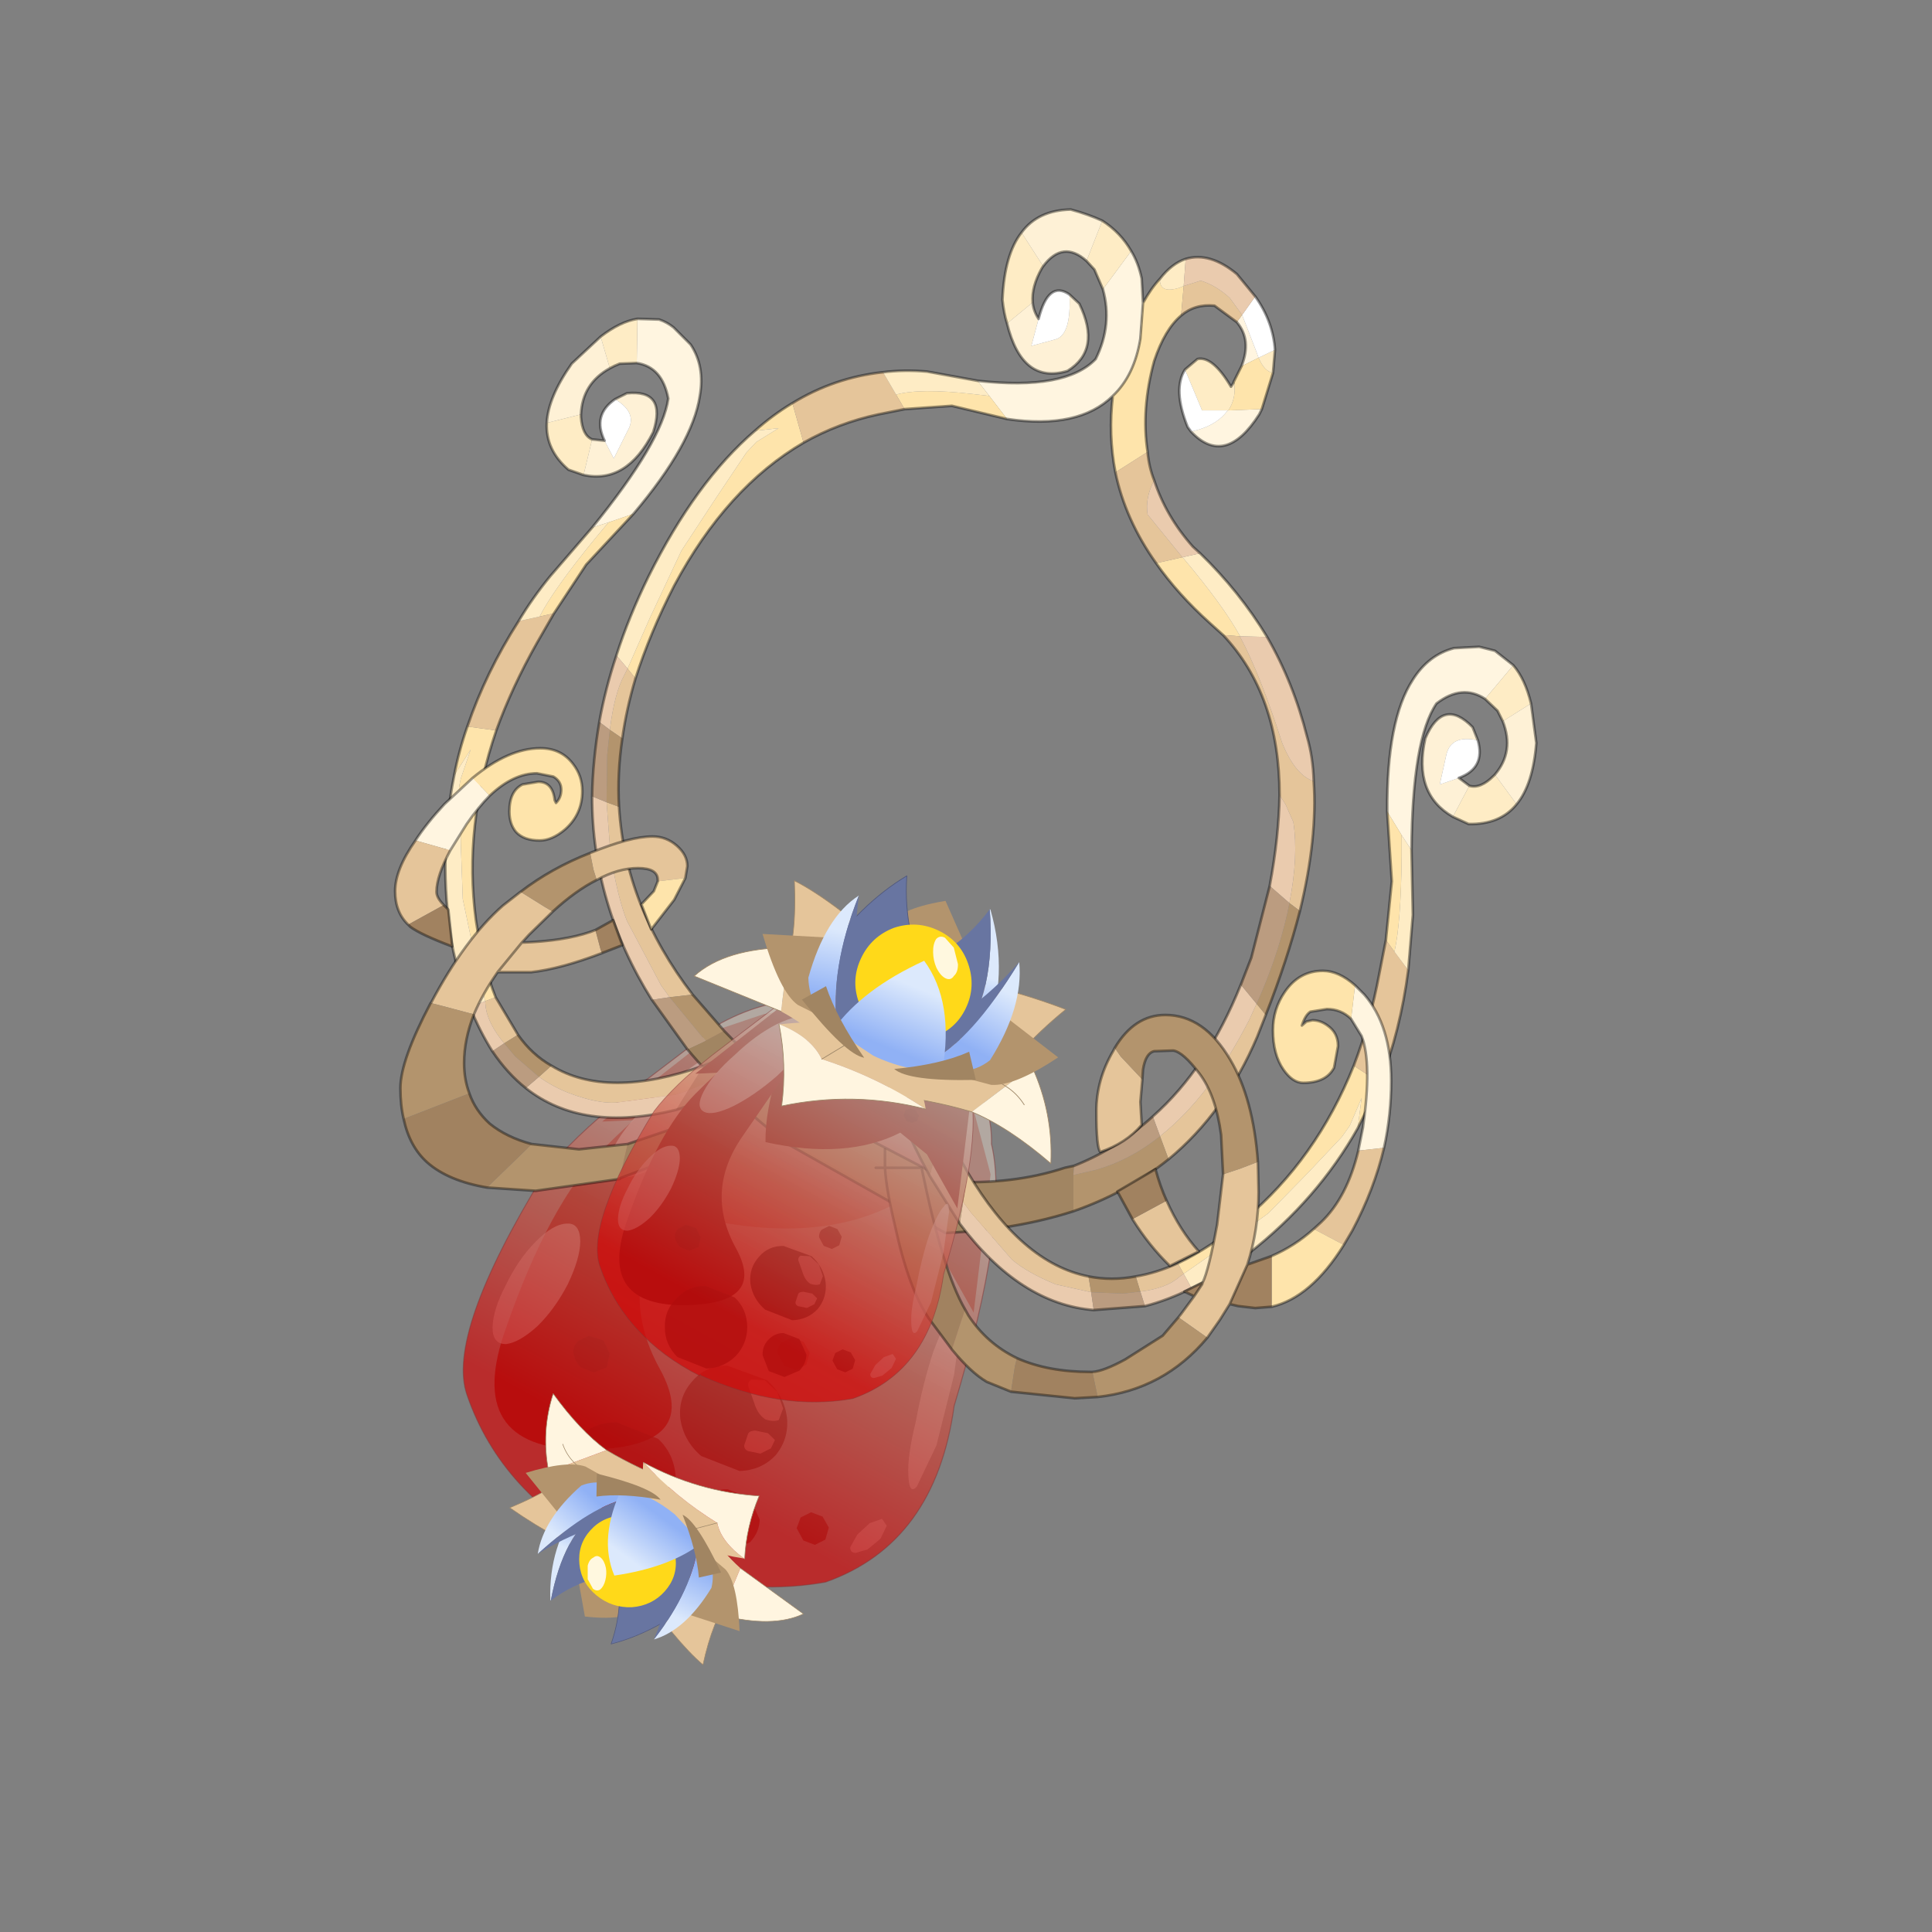 <?xml version="1.0" encoding="UTF-8" standalone="no"?>
<svg xmlns:xlink="http://www.w3.org/1999/xlink" height="440.0px" width="440.0px" xmlns="http://www.w3.org/2000/svg">
  <rect width="100%" height="100%" fill="#808080" stroke="none"/>
  <g transform="matrix(10.0, 0.0, 0.0, 10.0, 0.0, 0.0)">
    <use height="44.0" transform="matrix(0.909, 0.0, 0.0, 0.909, 2.0, 2.0)" width="44.0" xlink:href="#sprite0"/>
  </g>
  <defs>
    <g id="sprite0" transform="matrix(1.0, 0.0, 0.0, 1.0, 0.0, 0.0)">
      <use height="44.0" transform="matrix(1.0, 0.0, 0.0, 1.0, 0.0, 0.0)" width="44.0" xlink:href="#shape0"/>
      <use height="115.2" transform="matrix(0.329, 0.0, 0.0, 0.33, 7.667, 3.017)" width="87.1" xlink:href="#sprite1"/>
    </g>
    <g id="shape0" transform="matrix(1.0, 0.0, 0.0, 1.0, 0.0, 0.0)">
      <path d="M44.0 44.0 L0.0 44.0 0.0 0.0 44.0 0.0 44.0 44.0" fill="#43adca" fill-opacity="0.0" fill-rule="evenodd" stroke="none"/>
    </g>
    <g id="sprite1" transform="matrix(1.0, 0.0, 0.0, 1.0, 0.1, 0.1)">
      <use height="29.25" transform="matrix(1.412, 0.676, -0.676, 1.412, 20.491, 53.019)" width="23.85" xlink:href="#sprite2"/>
      <use height="90.45" transform="matrix(1.0, 0.0, 0.0, 1.0, -0.1, -0.1)" width="87.1" xlink:href="#shape2"/>
      <use height="18.4" transform="matrix(-0.708, -0.579, 0.589, -0.655, 23.465, 115.103)" width="27.75" xlink:href="#sprite3"/>
      <use height="29.25" transform="matrix(0.996, 0.477, -0.477, 0.996, 26.193, 54.166)" width="23.85" xlink:href="#sprite2"/>
      <use height="18.4" transform="matrix(0.996, 0.477, -0.477, 0.996, 28.948, 45.298)" width="27.75" xlink:href="#sprite3"/>
    </g>
    <g id="sprite2" transform="matrix(1.0, 0.0, 0.0, 1.0, 11.85, 26.0)">
      <use height="29.25" transform="matrix(1.0, 0.0, 0.0, 1.0, -11.85, -26.0)" width="23.85" xlink:href="#shape1"/>
    </g>
    <g id="shape1" transform="matrix(1.0, 0.0, 0.0, 1.0, 11.85, 26.0)">
      <path d="M5.2 -24.55 L8.05 -21.2 10.2 -14.8 6.7 -17.25 4.4 -17.8 Q1.85 -14.5 -3.7 -13.2 -4.65 -15.1 -5.05 -18.05 L-10.1 -15.35 -6.85 -21.9 -5.25 -23.45 Q-2.3 -25.6 1.6 -25.6 L5.2 -24.55" fill="#721c17" fill-rule="evenodd" stroke="none"/>
      <path d="M-6.85 -19.75 Q-5.5 -22.05 -4.7 -22.05 -3.9 -22.05 -4.2 -19.75 L-5.3 -12.9 Q-6.05 -8.35 -2.4 -5.75 1.25 -3.15 -4.05 -0.6 -9.4 1.9 -10.0 -4.35 -10.7 -10.65 -9.5 -14.1 -8.3 -17.55 -6.85 -19.75" fill="#7b1919" fill-rule="evenodd" stroke="none"/>
      <path d="M4.1 -18.95 L4.05 -19.35 4.3 -19.6 4.7 -19.65 5.05 -19.4 5.1 -19.05 4.85 -18.75 4.45 -18.7 4.1 -18.95 M3.35 -9.95 L3.85 -9.6 3.95 -9.0 3.6 -8.55 3.0 -8.5 2.45 -8.9 Q2.3 -9.2 2.4 -9.45 L2.75 -9.9 3.35 -9.95 M4.25 -2.0 L5.15 -1.25 Q5.4 -0.7 5.2 -0.05 L4.45 0.8 3.3 0.9 2.45 0.1 Q2.15 -0.45 2.35 -1.05 2.55 -1.65 3.1 -1.9 L4.25 -2.0 M7.25 -2.65 L7.85 -2.7 8.35 -2.35 8.45 -1.75 8.1 -1.3 7.5 -1.25 6.95 -1.65 6.9 -2.2 7.25 -2.65 M0.8 0.95 Q0.4 2.05 -0.65 2.6 L-2.8 2.75 Q-3.95 2.35 -4.45 1.3 -5.0 0.25 -4.6 -0.85 -4.25 -2.0 -3.15 -2.5 L-1.0 -2.65 Q0.1 -2.3 0.65 -1.2 1.15 -0.15 0.8 0.95 M-5.9 -4.15 Q-6.3 -4.3 -6.5 -4.6 -6.7 -4.9 -6.55 -5.25 L-6.2 -5.7 -5.45 -5.8 -4.9 -5.35 -4.75 -4.7 -5.2 -4.2 -5.9 -4.15" fill="#611515" fill-opacity="0.702" fill-rule="evenodd" stroke="none"/>
      <path d="M2.55 -7.5 Q3.6 -7.2 4.2 -6.3 4.75 -5.4 4.5 -4.4 4.2 -3.45 3.25 -2.95 L1.25 -2.8 Q0.15 -3.1 -0.45 -4.0 -1.0 -4.9 -0.7 -5.9 -0.45 -6.85 0.5 -7.3 L2.55 -7.5" fill="#400d0d" fill-opacity="0.702" fill-rule="evenodd" stroke="none"/>
      <path d="M3.25 -7.2 L3.85 -6.6 3.9 -6.0 Q3.7 -5.8 3.3 -5.75 2.9 -5.8 2.55 -6.15 L1.95 -6.75 Q1.7 -6.95 1.85 -7.2 L2.45 -7.45 3.25 -7.2 M3.1 -5.05 L3.7 -5.2 4.15 -5.05 4.15 -4.6 3.8 -4.15 3.2 -4.0 Q2.9 -4.0 2.9 -4.3 L2.85 -4.7 Q2.8 -4.9 3.1 -5.05" fill="#bf7d7d" fill-opacity="0.702" fill-rule="evenodd" stroke="none"/>
      <path d="M-4.75 -22.15 Q-4.1 -22.15 -4.15 -20.85 -4.2 -19.55 -4.95 -17.65 -5.75 -15.8 -6.75 -14.5 -7.75 -13.25 -8.4 -13.25 -9.1 -13.25 -9.05 -14.5 -9.0 -15.85 -8.2 -17.7 -7.5 -19.55 -6.5 -20.85 -5.4 -22.2 -4.75 -22.15 M-8.65 -5.05 Q-9.1 -3.95 -9.65 -3.6 -10.25 -3.3 -10.6 -4.05 -10.95 -4.85 -10.9 -6.15 -10.9 -7.55 -10.5 -8.7 -10.1 -9.85 -9.5 -10.15 -8.95 -10.45 -8.55 -9.65 -8.2 -8.9 -8.2 -7.5 -8.25 -6.15 -8.65 -5.05" fill="#d1d1d1" fill-opacity="0.6" fill-rule="evenodd" stroke="none"/>
      <path d="M9.8 -14.3 L10.65 -11.65 11.35 -8.2 11.35 -6.0 Q11.2 -5.45 10.75 -6.3 10.3 -7.1 9.95 -8.8 9.45 -10.65 9.25 -12.25 9.1 -13.95 9.3 -14.5 9.4 -15.15 9.8 -14.3" fill="#d1d1d1" fill-opacity="0.6" fill-rule="evenodd" stroke="none"/>
      <path d="M10.85 -3.65 L10.85 -2.95 10.5 -2.2 10.05 -1.8 Q9.8 -1.7 9.7 -1.95 L9.75 -2.65 10.05 -3.4 10.5 -3.85 10.85 -3.65" fill="#d1d1d1" fill-opacity="0.6" fill-rule="evenodd" stroke="none"/>
      <path d="M-0.85 3.25 Q-6.7 3.1 -10.3 -0.55 -12.5 -2.75 -11.55 -11.8 -11.1 -13.95 -9.6 -17.0 L-6.95 -22.15 Q-3.85 -26.4 1.9 -25.95 6.1 -25.55 7.45 -22.55 9.85 -19.6 11.3 -10.3 13.35 -3.9 9.35 0.1 5.25 3.05 -0.8 3.2 L-0.85 3.15 -0.85 3.2 -0.85 3.25" fill="url(#gradient0)" fill-rule="evenodd" stroke="none"/>
      <path d="M-0.85 3.25 Q-6.7 3.1 -10.3 -0.55 -12.5 -2.75 -11.55 -11.8 -11.1 -13.95 -9.6 -17.0 L-6.95 -22.15 Q-3.85 -26.4 1.9 -25.95 6.1 -25.55 7.45 -22.55 9.85 -19.6 11.3 -10.3 13.35 -3.9 9.35 0.1 5.25 3.05 -0.8 3.2 L-0.85 3.15 -0.85 3.2" fill="none" stroke="#843434" stroke-linecap="round" stroke-linejoin="round" stroke-opacity="0.502" stroke-width="0.05"/>
    </g>
    <linearGradient gradientTransform="matrix(8.0E-4, -0.013, 0.015, 8.0E-4, 0.25, -10.7)" gradientUnits="userSpaceOnUse" id="gradient0" spreadMethod="pad" x1="-819.2" x2="819.2">
      <stop offset="0.067" stop-color="#d10909" stop-opacity="0.702"/>
      <stop offset="0.514" stop-color="#c85748" stop-opacity="0.702"/>
      <stop offset="1.0" stop-color="#cdbdb2" stop-opacity="0.651"/>
    </linearGradient>
    <g id="shape2" transform="matrix(1.0, 0.0, 0.0, 1.0, 0.1, 0.1)">
      <path d="M56.05 3.15 Q56.6 4.05 56.85 5.25 L56.95 7.1 56.75 9.8 Q56.3 12.6 54.65 14.15 52.05 16.7 46.6 15.9 L45.25 14.15 44.35 13.0 Q51.05 13.75 53.35 11.35 54.65 8.75 53.9 6.05 L56.05 3.15 M66.0 15.15 L65.8 15.55 Q63.2 19.6 60.6 16.85 L61.05 16.75 Q62.65 16.3 63.4 15.25 L63.45 15.25 66.0 15.15 M64.45 11.9 Q65.25 9.9 64.1 8.55 L64.5 8.0 65.55 10.7 65.75 11.25 64.45 11.9" fill="#fff5e0" fill-rule="evenodd" stroke="none"/>
      <path d="M56.95 7.1 Q57.55 6.0 58.25 5.25 L58.25 5.5 Q58.35 6.35 59.7 5.95 L60.05 5.8 59.85 8.05 Q58.6 9.1 57.8 11.5 56.8 15.15 57.3 18.4 L54.85 19.95 Q54.3 17.1 54.65 14.15 56.3 12.6 56.75 9.8 L56.95 7.1 M66.85 12.4 L66.0 15.15 63.45 15.25 Q64.05 14.35 63.9 13.2 L63.85 13.15 63.85 13.1 64.45 11.9 65.75 11.25 Q66.2 12.3 66.85 12.4 M27.4 16.8 Q28.75 15.6 30.25 14.7 L31.1 17.7 Q25.25 21.1 21.25 28.55 19.4 32.15 18.3 35.6 L17.7 34.85 19.4 31.0 21.8 25.9 24.4 21.95 26.75 18.45 27.5 17.65 29.2 16.6 27.4 16.8 M46.6 15.9 L42.4 14.9 38.8 15.15 38.15 14.05 Q39.95 13.55 43.95 14.0 L45.25 14.15 46.6 15.9 M63.05 32.3 L62.05 31.4 Q59.6 29.2 57.95 26.85 L59.95 26.4 60.05 26.5 Q63.05 30.05 64.35 32.4 L63.05 32.3" fill="#fee4ab" fill-rule="evenodd" stroke="none"/>
      <path d="M64.1 8.55 L62.4 7.3 Q60.9 7.15 59.85 8.05 L60.05 5.8 61.35 5.4 Q62.5 5.75 63.55 6.7 L64.5 8.0 64.1 8.55 M57.3 18.4 Q57.4 19.55 57.8 20.55 57.1 21.9 57.3 23.15 L59.95 26.4 57.95 26.85 Q55.6 23.55 54.85 19.95 L57.3 18.4 M69.95 43.4 Q70.25 47.7 68.9 53.25 L68.1 52.65 Q68.8 49.1 68.4 46.5 L67.8 45.15 67.35 44.45 Q67.35 36.85 63.05 32.3 L64.35 32.4 64.35 32.45 Q65.9 35.35 67.55 40.5 68.55 42.95 69.95 43.4 M66.3 61.15 L65.65 62.8 Q63.2 68.55 58.9 72.1 L58.25 70.35 Q62.05 67.35 65.05 61.5 L65.6 60.3 66.3 61.15 M30.25 14.7 Q33.45 12.75 37.15 12.35 L38.15 14.05 38.8 15.15 36.8 15.55 Q33.75 16.2 31.1 17.7 L30.25 14.7 M18.3 35.6 Q17.6 37.95 17.3 40.15 L16.35 39.5 Q16.7 36.7 17.45 35.35 L17.7 34.85 18.3 35.6 M17.05 45.35 Q17.5 52.9 22.65 59.6 L20.9 59.8 20.25 58.9 17.65 54.0 Q16.95 52.25 16.4 48.95 L16.1 45.0 17.05 45.35" fill="#e5c59a" fill-rule="evenodd" stroke="none"/>
      <path d="M68.9 53.25 Q67.95 56.95 66.3 61.15 L65.6 60.3 Q67.15 56.9 67.95 53.4 L68.1 52.65 68.9 53.25 M58.9 72.1 Q55.8 74.6 51.65 76.05 L51.65 73.3 53.4 72.9 Q56.0 72.15 58.25 70.35 L58.9 72.1 M17.3 40.15 Q16.9 42.85 17.05 45.35 L16.1 45.0 16.15 41.4 16.35 39.5 17.3 40.15 M22.65 59.6 L25.05 62.35 23.65 63.1 23.25 62.65 20.9 59.8 22.65 59.6" fill="#b3946d" fill-rule="evenodd" stroke="none"/>
      <path d="M51.65 76.05 Q47.3 77.45 41.9 77.7 L29.9 70.95 Q25.4 67.5 22.25 63.75 L23.65 63.1 25.05 62.35 27.35 64.7 31.7 68.3 42.25 73.8 Q47.05 74.05 51.0 72.75 L51.7 72.6 51.65 73.3 51.65 76.05" fill="#a18562" fill-rule="evenodd" stroke="none"/>
      <path d="M46.6 8.65 Q46.35 7.85 46.25 6.85 46.4 3.4 47.7 1.75 L49.35 4.3 49.25 4.45 Q48.45 5.85 48.55 7.05 L46.6 8.65 M53.85 0.85 Q55.25 1.75 56.05 3.15 L53.9 6.05 53.25 4.55 52.65 3.9 53.85 0.85 M58.25 5.25 Q59.15 4.1 60.2 3.75 L60.05 5.8 59.7 5.95 Q58.35 6.35 58.25 5.5 L58.25 5.25 M67.0 10.65 L66.85 12.4 Q66.2 12.3 65.75 11.25 L67.0 10.65 M60.15 12.15 L61.1 11.35 Q62.25 11.1 63.65 13.45 L63.85 13.15 63.9 13.2 Q64.05 14.35 63.45 15.25 L63.4 15.25 61.45 15.25 60.15 12.15 M61.3 26.1 Q64.3 29.0 66.4 32.45 L64.35 32.4 Q63.05 30.05 60.05 26.5 L59.95 26.4 61.3 26.1 M16.85 33.85 Q17.8 30.9 19.3 27.85 22.9 20.65 27.4 16.8 L29.2 16.6 27.5 17.65 26.75 18.45 24.4 21.95 21.8 25.9 19.4 31.0 17.7 34.85 16.85 33.85 M37.15 12.35 Q38.75 12.15 40.5 12.3 L44.35 13.0 45.25 14.15 43.95 14.0 Q39.95 13.55 38.15 14.05 L37.15 12.35" fill="#feecc5" fill-rule="evenodd" stroke="none"/>
      <path d="M51.35 6.45 L52.1 7.15 Q53.8 10.65 51.2 12.25 47.75 13.3 46.6 8.65 L48.55 7.05 Q48.6 7.7 49.0 8.3 L48.45 10.35 50.3 9.85 Q51.5 9.5 51.35 6.45 M47.7 1.75 Q48.95 0.05 51.45 0.0 52.75 0.35 53.85 0.85 L52.65 3.9 Q50.85 2.3 49.35 4.3 L47.7 1.75" fill="#fef1d6" fill-rule="evenodd" stroke="none"/>
      <path d="M65.5 6.6 Q66.85 8.5 67.0 10.65 L65.75 11.25 65.55 10.7 64.5 8.0 65.5 6.6 M60.6 16.85 L60.35 16.5 Q59.2 13.65 60.15 12.15 L61.45 15.25 63.4 15.25 Q62.65 16.3 61.05 16.75 L60.6 16.85 M49.0 8.3 Q49.75 5.35 51.35 6.45 51.5 9.5 50.3 9.85 L48.45 10.35 49.0 8.3" fill="#ffffff" fill-rule="evenodd" stroke="none"/>
      <path d="M60.2 3.75 Q62.05 3.2 64.1 4.9 L65.5 6.6 64.5 8.0 63.55 6.7 Q62.5 5.75 61.35 5.4 L60.05 5.8 60.2 3.75 M57.8 20.55 Q58.7 23.3 60.75 25.6 L61.3 26.1 59.95 26.4 57.3 23.15 Q57.1 21.9 57.8 20.55 M66.4 32.45 Q68.4 35.9 69.45 40.05 69.9 41.6 69.95 43.4 68.55 42.95 67.55 40.5 65.9 35.35 64.35 32.45 L64.35 32.4 66.4 32.45 M19.55 60.0 Q15.0 52.75 15.0 44.55 L16.1 45.0 16.4 48.95 Q16.95 52.25 17.65 54.0 L20.25 58.9 20.9 59.8 19.55 60.0 M15.55 38.9 Q16.0 36.4 16.85 33.85 L17.7 34.85 17.45 35.35 Q16.7 36.7 16.35 39.5 L15.55 38.9 M57.7 68.85 Q61.85 65.2 64.4 58.85 L65.6 60.3 65.05 61.5 Q62.05 67.35 58.25 70.35 L57.7 68.85 M66.6 51.35 Q67.3 47.65 67.35 44.45 L67.8 45.15 68.4 46.5 Q68.8 49.1 68.1 52.65 L66.6 51.35" fill="#eacbae" fill-rule="evenodd" stroke="none"/>
      <path d="M22.25 63.75 L19.55 60.0 20.9 59.8 23.25 62.65 23.65 63.1 22.25 63.75 M15.0 44.55 Q15.05 41.8 15.55 38.9 L16.35 39.5 16.15 41.4 16.1 45.0 15.0 44.55 M51.7 72.6 Q55.0 71.3 57.7 68.85 L58.25 70.35 Q56.0 72.15 53.4 72.9 L51.65 73.3 51.7 72.6 M64.4 58.85 L65.2 56.8 66.6 51.35 68.1 52.65 67.95 53.4 Q67.15 56.9 65.6 60.3 L64.4 58.85" fill="#bb9c80" fill-rule="evenodd" stroke="none"/>
      <path d="M51.35 6.45 L52.1 7.15 Q53.8 10.65 51.2 12.25 47.75 13.3 46.6 8.65 46.35 7.85 46.25 6.85 46.4 3.4 47.7 1.75 48.95 0.05 51.45 0.0 52.75 0.35 53.85 0.85 55.25 1.75 56.05 3.15 56.6 4.05 56.85 5.25 L56.95 7.1 Q57.55 6.0 58.25 5.25 59.15 4.1 60.2 3.75 62.05 3.2 64.1 4.9 L65.5 6.6 Q66.85 8.5 67.0 10.65 L66.85 12.4 66.0 15.15 65.8 15.55 Q63.2 19.6 60.6 16.85 L60.35 16.5 Q59.2 13.65 60.15 12.15 L61.1 11.35 Q62.25 11.1 63.65 13.45 L63.85 13.15 63.85 13.1 64.45 11.9 Q65.25 9.9 64.1 8.55 L62.4 7.3 Q60.9 7.15 59.85 8.05 58.6 9.1 57.8 11.5 56.8 15.15 57.3 18.4 57.4 19.55 57.8 20.55 58.7 23.3 60.75 25.6 L61.3 26.1 Q64.3 29.0 66.4 32.45 68.4 35.9 69.45 40.05 69.9 41.6 69.95 43.4 70.25 47.7 68.9 53.25 67.95 56.95 66.3 61.15 L65.65 62.8 Q63.2 68.55 58.9 72.1 55.8 74.6 51.65 76.05 47.3 77.45 41.9 77.7 L29.9 70.95 Q25.4 67.5 22.25 63.75 L19.55 60.0 Q15.0 52.75 15.0 44.55 15.05 41.8 15.55 38.9 16.0 36.4 16.85 33.85 17.8 30.9 19.3 27.85 22.9 20.65 27.4 16.8 28.75 15.6 30.25 14.7 33.45 12.75 37.15 12.35 38.75 12.15 40.5 12.3 L44.35 13.0 Q51.05 13.75 53.35 11.35 54.65 8.75 53.9 6.05 L53.25 4.55 52.65 3.9 Q50.85 2.3 49.35 4.3 L49.25 4.45 Q48.45 5.85 48.55 7.05 48.6 7.7 49.0 8.3 49.75 5.35 51.35 6.45 M38.8 15.15 L42.4 14.9 46.6 15.9 M38.8 15.15 L36.8 15.55 Q33.75 16.2 31.1 17.7 25.25 21.1 21.25 28.55 19.4 32.15 18.3 35.6 17.6 37.95 17.3 40.15 16.9 42.85 17.05 45.35 17.5 52.9 22.65 59.6 L25.05 62.35 27.35 64.7 31.7 68.3 42.25 73.8 Q47.05 74.05 51.0 72.75 L51.7 72.6 Q55.0 71.3 57.7 68.85 61.85 65.2 64.4 58.85 L65.2 56.8 66.6 51.35 Q67.3 47.65 67.35 44.45 67.35 36.85 63.05 32.3 L62.05 31.4 Q59.6 29.2 57.95 26.85 55.6 23.55 54.85 19.95 54.3 17.1 54.65 14.15 52.05 16.7 46.6 15.9 M56.95 7.1 L56.75 9.8 Q56.3 12.6 54.65 14.15" fill="none" stroke="#000000" stroke-linecap="round" stroke-linejoin="round" stroke-opacity="0.4" stroke-width="0.2"/>
      <path d="M18.4 11.65 L18.45 8.3 20.1 8.35 Q20.7 8.55 21.2 8.95 L22.5 10.25 Q23.6 11.9 23.2 14.15 22.65 17.8 18.15 23.1 L16.25 23.75 15.0 24.15 Q20.35 17.6 20.8 14.35 20.35 11.95 18.4 11.65" fill="#fff5e0" fill-rule="evenodd" stroke="none"/>
      <path d="M12.1 30.65 L11.0 30.9 Q12.05 28.85 15.25 24.95 L16.25 23.75 18.15 23.1 14.55 26.95 12.1 30.65 M5.5 39.25 L7.7 39.55 Q5.2 46.85 6.15 53.95 6.65 57.3 7.65 59.8 L6.85 60.1 6.1 56.85 5.15 52.35 5.0 48.15 4.95 44.3 Q4.75 44.25 5.0 43.2 L5.75 41.0 4.5 42.95 Q4.85 41.1 5.5 39.25" fill="#fee4ab" fill-rule="evenodd" stroke="none"/>
      <path d="M11.0 30.9 L12.1 30.65 10.8 32.9 Q8.9 36.25 7.7 39.55 L5.5 39.25 Q6.9 35.15 9.4 31.25 L11.0 30.9 M6.85 60.1 L7.65 59.8 9.35 62.65 8.3 63.3 Q7.1 61.85 6.9 60.6 L6.85 60.1 M10.95 65.85 L11.9 65.0 Q16.15 67.6 23.5 65.0 L22.3 66.9 21.35 67.2 16.85 67.8 Q15.45 67.9 13.3 67.1 12.1 66.65 10.95 65.85" fill="#e5c59a" fill-rule="evenodd" stroke="none"/>
      <path d="M8.3 63.3 L9.35 62.65 Q10.4 64.15 11.9 65.0 L10.95 65.85 9.15 64.3 8.3 63.3 M22.3 66.9 L23.5 65.0 26.7 63.75 26.05 65.45 25.5 65.65 22.3 66.9" fill="#b3946d" fill-rule="evenodd" stroke="none"/>
      <path d="M25.35 67.1 L26.05 65.45 26.7 63.75 29.65 62.3 Q32.1 61.05 34.75 59.3 L37.45 57.15 38.2 59.65 34.75 62.3 Q29.7 65.4 25.35 67.1" fill="#a18562" fill-rule="evenodd" stroke="none"/>
      <path d="M18.4 11.65 L17.1 11.7 Q16.7 11.85 16.35 12.05 L15.65 9.65 Q17.15 8.5 18.45 8.3 L18.4 11.65 M14.15 15.55 L14.15 15.75 Q14.25 17.15 15.0 17.45 L14.35 20.15 13.2 19.75 Q11.45 18.25 11.55 16.2 L14.15 15.55 M9.4 31.25 Q10.45 29.5 11.8 27.85 L15.0 24.15 16.25 23.75 15.25 24.95 Q12.05 28.85 11.0 30.9 L9.4 31.25 M4.5 42.95 L5.75 41.0 5.0 43.2 Q4.75 44.25 4.95 44.3 L5.0 48.15 5.15 52.35 6.1 56.85 6.85 60.1 5.7 60.55 Q4.85 58.4 4.3 55.65 3.25 49.1 4.5 42.95" fill="#feecc5" fill-rule="evenodd" stroke="none"/>
      <path d="M15.65 9.65 L16.35 12.05 Q14.25 13.2 14.15 15.55 L11.55 16.2 Q11.65 14.25 13.45 11.7 L15.65 9.65 M15.0 17.45 L15.95 17.55 16.65 18.9 17.7 16.8 Q18.5 15.45 16.75 14.4 L17.65 13.95 Q20.7 13.65 19.65 16.9 17.65 20.85 14.35 20.15 L15.0 17.45" fill="#fef1d6" fill-rule="evenodd" stroke="none"/>
      <path d="M15.95 17.55 Q15.0 15.6 16.75 14.4 18.5 15.45 17.7 16.8 L16.65 18.9 15.95 17.55" fill="#ffffff" fill-rule="evenodd" stroke="none"/>
      <path d="M5.7 60.55 L6.85 60.1 6.9 60.6 Q7.1 61.85 8.3 63.3 L7.4 63.9 Q6.45 62.4 5.7 60.55 M9.95 66.7 L10.95 65.85 Q12.1 66.65 13.3 67.1 15.45 67.9 16.85 67.8 L21.35 67.2 22.3 66.9 21.4 68.35 Q14.25 70.1 9.95 66.7" fill="#eacbae" fill-rule="evenodd" stroke="none"/>
      <path d="M7.4 63.9 L8.3 63.3 9.15 64.3 10.95 65.85 9.95 66.7 Q8.55 65.6 7.4 63.9 M25.35 67.1 L21.4 68.35 22.3 66.9 25.5 65.65 26.05 65.45 25.35 67.1" fill="#bb9c80" fill-rule="evenodd" stroke="none"/>
      <path d="M16.35 12.05 Q16.7 11.85 17.1 11.7 L18.4 11.65 M18.45 8.3 Q17.15 8.5 15.65 9.65 M16.35 12.05 Q14.25 13.2 14.15 15.55 L14.15 15.75 Q14.25 17.15 15.0 17.45 L15.95 17.55 Q15.0 15.6 16.75 14.4 L17.65 13.95 Q20.7 13.65 19.65 16.9 17.65 20.85 14.35 20.15 L13.2 19.75 Q11.45 18.25 11.55 16.2 11.65 14.25 13.45 11.7 L15.65 9.65 M9.4 31.25 Q10.45 29.5 11.8 27.85 L15.0 24.15 Q20.35 17.6 20.8 14.35 20.35 11.95 18.4 11.65 M12.1 30.65 L14.55 26.95 18.15 23.1 Q22.65 17.8 23.2 14.15 23.6 11.9 22.5 10.25 L21.2 8.95 Q20.7 8.55 20.1 8.35 L18.45 8.3 M9.4 31.25 Q6.9 35.15 5.5 39.25 M7.7 39.55 Q8.9 36.25 10.8 32.9 L12.1 30.65 M7.65 59.8 Q6.65 57.3 6.15 53.95 5.2 46.85 7.7 39.55 M4.5 42.95 Q4.85 41.1 5.5 39.25 M9.35 62.65 L7.65 59.8 M7.4 63.9 Q8.55 65.6 9.95 66.7 M23.5 65.0 Q16.15 67.6 11.9 65.0 10.4 64.15 9.35 62.65 M7.4 63.9 Q6.45 62.4 5.7 60.55 4.85 58.4 4.3 55.65 3.25 49.1 4.5 42.95 M25.35 67.1 L21.4 68.35 Q14.25 70.1 9.95 66.7 M23.5 65.0 L26.7 63.75 29.65 62.3 Q32.1 61.05 34.75 59.3 L37.45 57.15 M38.2 59.65 L34.75 62.3 Q29.7 65.4 25.35 67.1" fill="none" stroke="#000000" stroke-linecap="round" stroke-linejoin="round" stroke-opacity="0.4" stroke-width="0.2"/>
      <path d="M83.0 37.15 L85.15 34.6 83.75 33.5 82.55 33.2 80.65 33.3 Q78.7 33.8 77.5 35.7 75.5 38.75 75.55 45.7 L76.65 47.5 77.4 48.65 Q77.45 40.2 79.3 37.5 81.25 36.0 83.0 37.15" fill="#fff5e0" fill-rule="evenodd" stroke="none"/>
      <path d="M75.45 55.45 L76.1 56.35 Q76.6 54.15 76.65 49.1 L76.65 47.5 75.55 45.7 75.9 51.0 75.45 55.45 M75.0 66.3 L73.0 65.0 Q70.15 72.1 64.7 76.65 62.05 78.85 59.6 80.0 L60.05 80.8 62.85 78.85 66.5 76.2 69.45 73.2 72.1 70.4 72.7 69.55 73.6 67.45 73.3 69.75 75.0 66.3" fill="#fee4ab" fill-rule="evenodd" stroke="none"/>
      <path d="M76.1 56.35 L75.45 55.45 74.95 58.0 Q74.25 61.75 73.0 65.0 L75.0 66.3 Q76.55 62.35 77.15 57.75 L76.1 56.35 M60.05 80.8 L59.6 80.0 Q57.95 80.75 56.4 81.0 L56.75 82.15 Q58.75 81.9 59.7 81.05 L60.05 80.8 M53.0 82.2 L52.8 81.0 Q47.7 80.0 43.6 73.1 L43.25 75.35 43.85 76.15 46.95 79.7 Q48.1 80.7 50.3 81.6 L53.0 82.2" fill="#e5c59a" fill-rule="evenodd" stroke="none"/>
      <path d="M56.75 82.15 L56.4 81.0 Q54.55 81.35 52.8 81.0 L53.0 82.2 55.45 82.3 56.75 82.15 M41.25 71.65 L41.55 72.2 43.25 75.35 43.6 73.1 41.85 69.95 41.25 71.65" fill="#b3946d" fill-rule="evenodd" stroke="none"/>
      <path d="M40.7 73.35 L41.25 71.65 41.85 69.95 40.5 66.9 38.45 61.2 37.7 57.8 35.45 59.15 36.45 63.4 Q38.4 69.2 40.7 73.35" fill="#a18562" fill-rule="evenodd" stroke="none"/>
      <path d="M83.0 37.15 L83.95 38.05 84.35 38.85 86.5 37.5 Q86.05 35.65 85.15 34.6 L83.0 37.15 M83.75 42.9 L83.65 43.0 Q82.65 44.0 81.8 43.75 L80.55 46.1 81.75 46.65 Q84.15 46.7 85.4 45.15 L83.75 42.9 M77.15 57.75 L77.5 53.55 77.4 48.65 76.65 47.5 76.65 49.1 Q76.6 54.15 76.1 56.35 L77.15 57.75 M73.3 69.75 L73.6 67.45 72.7 69.55 72.1 70.4 69.45 73.2 66.5 76.2 62.85 78.85 60.05 80.8 60.65 81.9 Q62.8 80.9 65.0 79.25 70.25 75.15 73.3 69.75" fill="#feecc5" fill-rule="evenodd" stroke="none"/>
      <path d="M86.5 37.5 L84.35 38.85 Q85.25 41.15 83.75 42.9 L85.4 45.15 Q86.65 43.65 86.9 40.5 L86.5 37.5 M81.8 43.75 L81.0 43.15 79.55 43.65 80.05 41.4 Q80.4 39.85 82.45 40.3 L82.05 39.3 Q79.8 37.0 78.45 40.15 77.5 44.35 80.55 46.1 L81.8 43.75" fill="#fef1d6" fill-rule="evenodd" stroke="none"/>
      <path d="M81.0 43.15 Q83.05 42.4 82.45 40.3 80.4 39.85 80.05 41.4 L79.55 43.65 81.0 43.15" fill="#ffffff" fill-rule="evenodd" stroke="none"/>
      <path d="M60.05 80.8 L59.7 81.05 Q58.75 81.9 56.75 82.15 L57.1 83.25 Q58.85 82.8 60.65 81.9 L60.05 80.8 M53.2 83.55 L53.0 82.2 50.3 81.6 Q48.1 80.7 46.95 79.7 L43.85 76.15 43.25 75.35 43.0 77.0 Q47.6 83.1 53.2 83.55" fill="#eacbae" fill-rule="evenodd" stroke="none"/>
      <path d="M57.1 83.25 L56.75 82.15 55.45 82.3 53.0 82.2 53.2 83.55 57.1 83.25 M43.0 77.0 L43.25 75.35 41.55 72.2 41.25 71.65 40.7 73.35 43.0 77.0" fill="#bb9c80" fill-rule="evenodd" stroke="none"/>
      <path d="M84.35 38.85 L83.95 38.05 83.0 37.15 M85.15 34.6 Q86.05 35.65 86.5 37.5 M84.35 38.85 Q85.25 41.15 83.75 42.9 L83.65 43.0 Q82.65 44.0 81.8 43.75 L81.0 43.15 Q83.05 42.4 82.45 40.3 L82.05 39.3 Q79.8 37.0 78.45 40.15 77.5 44.35 80.55 46.1 L81.75 46.65 Q84.15 46.7 85.4 45.15 86.65 43.65 86.9 40.5 L86.5 37.5 M77.15 57.75 L77.5 53.55 77.4 48.65 Q77.45 40.2 79.3 37.5 81.25 36.0 83.0 37.15 M75.45 55.45 L75.9 51.0 75.55 45.7 Q75.5 38.75 77.5 35.7 78.7 33.8 80.65 33.3 L82.55 33.2 83.75 33.5 85.15 34.6 M77.15 57.75 Q76.55 62.35 75.0 66.3 M73.0 65.0 Q74.25 61.75 74.95 58.0 L75.45 55.45 M59.6 80.0 Q62.05 78.85 64.7 76.65 70.15 72.1 73.0 65.0 M73.3 69.75 L75.0 66.3 M60.65 81.9 Q58.85 82.8 57.1 83.25 M56.4 81.0 Q57.95 80.75 59.6 80.0 M52.8 81.0 Q54.55 81.35 56.4 81.0 M53.2 83.55 Q47.6 83.1 43.0 77.0 M53.2 83.55 L57.1 83.25 M40.7 73.35 L43.0 77.0 M43.6 73.1 Q47.7 80.0 52.8 81.0 M41.85 69.95 L43.6 73.1 M41.85 69.95 L40.5 66.9 38.45 61.2 37.7 57.8 M35.45 59.15 L36.45 63.4 Q38.4 69.2 40.7 73.35 M60.65 81.9 Q62.8 80.9 65.0 79.25 70.25 75.15 73.3 69.75" fill="none" stroke="#000000" stroke-linecap="round" stroke-linejoin="round" stroke-opacity="0.4" stroke-width="0.2"/>
      <path d="M73.1 58.9 L73.8 59.6 Q75.85 61.95 75.85 66.15 75.85 68.75 75.3 71.25 L75.15 71.25 73.35 71.45 73.7 69.7 Q74.4 64.8 73.6 62.75 L72.8 61.45 73.1 58.9 M1.55 47.9 Q2.4 46.6 3.75 45.15 L5.9 43.15 7.2 44.5 Q6.35 45.35 5.45 46.65 L4.2 48.65 1.55 47.9" fill="#fff5e0" fill-rule="evenodd" stroke="none"/>
      <path d="M73.35 71.45 L75.15 71.25 75.3 71.25 Q74.55 74.4 72.9 77.5 L72.25 78.6 71.85 78.4 69.95 77.4 70.5 76.9 Q72.5 75.0 73.35 71.45 M63.55 83.1 L62.8 84.3 61.85 85.65 59.65 84.1 59.85 83.85 60.85 82.5 61.45 81.6 61.5 81.45 Q61.95 80.55 62.6 77.05 L63.05 73.25 64.4 72.8 65.7 72.3 65.75 74.6 Q65.75 77.45 64.9 80.1 L63.55 83.1 M15.35 50.9 L15.1 50.1 14.85 48.85 Q17.9 47.6 19.6 47.6 20.65 47.6 21.45 48.3 22.25 49.0 22.25 49.85 L22.1 50.75 20.0 51.0 20.0 50.9 Q20.0 50.0 18.5 50.0 17.0 50.0 15.35 50.9 M9.55 51.8 L11.4 52.95 12.0 53.3 10.2 55.05 9.65 55.65 7.8 57.9 9.65 55.65 Q12.8 55.55 14.85 54.85 L15.25 54.7 15.65 56.2 15.75 56.45 Q12.6 57.65 10.35 57.9 L7.8 57.9 Q6.65 59.55 6.0 61.1 L3.35 60.4 2.75 60.25 2.75 60.2 Q5.3 55.4 8.2 52.85 L9.55 51.8 M1.55 47.9 L4.2 48.65 Q3.15 50.6 3.15 51.8 3.15 52.25 3.7 52.8 L1.15 54.2 1.0 54.3 Q0.0 53.35 0.0 51.75 0.0 50.1 1.55 47.9 M56.9 66.05 L56.75 67.75 56.85 69.5 Q55.65 70.9 53.7 71.55 53.4 71.25 53.4 68.45 53.4 66.05 54.7 63.85 L54.8 63.65 55.25 64.3 56.9 66.05 M58.75 75.25 Q59.75 77.5 61.2 79.1 L59.0 80.2 Q57.4 78.65 56.15 76.65 L58.75 75.25" fill="#e5c59a" fill-rule="evenodd" stroke="none"/>
      <path d="M73.1 58.9 L72.8 61.45 Q72.05 60.7 70.95 60.7 L69.7 60.9 Q69.3 61.15 69.05 61.95 L69.4 61.65 69.85 61.55 Q70.45 61.55 71.0 61.95 71.8 62.5 71.8 63.5 L71.5 65.15 Q70.9 66.3 69.15 66.3 68.35 66.3 67.65 65.3 66.85 64.15 66.85 62.3 66.85 60.7 67.75 59.4 68.85 57.8 70.65 57.8 71.85 57.8 73.1 58.9 M72.25 78.6 Q69.75 82.6 66.75 83.3 L66.75 79.45 Q68.5 78.7 69.95 77.4 L71.85 78.4 72.25 78.6 M20.0 51.0 L22.1 50.75 21.25 52.4 19.5 54.65 18.75 52.75 19.7 51.75 20.0 51.0 M7.2 44.5 L5.9 43.15 Q8.65 40.9 11.05 40.9 12.65 40.9 13.55 42.1 14.25 43.0 14.25 44.15 14.25 45.9 12.95 47.05 11.95 47.9 11.0 47.9 9.8 47.9 9.2 47.25 8.7 46.65 8.7 45.7 8.7 44.15 9.7 43.65 L10.9 43.45 Q12.0 43.45 12.15 44.85 L12.25 45.05 Q12.65 44.65 12.65 44.05 12.65 43.4 12.05 43.05 L10.8 42.8 Q9.0 42.8 7.2 44.5" fill="#fee4ab" fill-rule="evenodd" stroke="none"/>
      <path d="M61.85 85.65 Q58.55 89.6 53.5 90.15 L53.1 88.25 Q53.95 88.2 55.6 87.3 L58.45 85.5 59.65 84.1 61.85 85.65 M46.9 89.75 L45.05 89.0 Q43.85 88.3 42.4 86.55 L43.4 83.5 43.65 83.95 Q45.05 86.1 47.35 87.2 L47.2 87.8 46.9 89.75 M14.85 48.85 L15.1 50.1 15.35 50.9 Q13.75 51.7 12.0 53.3 L11.4 52.95 9.55 51.8 Q11.9 50.0 14.85 48.85 M2.75 60.25 L3.35 60.4 6.0 61.1 Q5.25 63.0 5.25 64.8 5.25 66.05 5.65 67.1 L0.75 69.0 0.65 69.05 Q0.4 68.0 0.4 66.7 0.4 64.6 2.7 60.25 L2.75 60.25 M7.0 74.25 L9.9 71.45 10.4 70.95 14.0 71.35 17.7 70.95 17.1 73.55 17.1 73.6 10.7 74.5 7.0 74.25 M63.05 73.25 L62.9 70.25 Q62.5 67.25 61.25 65.6 60.0 63.95 59.25 63.85 L57.8 63.9 Q57.15 64.05 56.95 65.3 L56.9 66.05 55.25 64.3 54.8 63.65 Q56.3 61.15 58.65 61.15 61.6 61.15 63.6 64.55 65.35 67.5 65.7 72.3 L64.4 72.8 63.05 73.25" fill="#b3946d" fill-rule="evenodd" stroke="none"/>
      <path d="M66.75 83.3 L65.5 83.4 64.2 83.25 63.55 83.1 64.9 80.1 66.75 79.45 66.75 83.3 M53.5 90.15 L51.75 90.25 46.9 89.75 47.2 87.8 47.35 87.2 Q49.7 88.25 52.95 88.25 L53.1 88.25 53.5 90.15 M42.4 86.55 L40.65 84.2 Q39.1 81.95 38.05 77.1 37.4 74.4 37.3 72.75 L40.1 72.75 40.1 72.8 Q41.7 80.6 43.4 83.5 L42.4 86.55 M15.25 54.7 L16.6 53.95 17.3 55.85 15.75 56.45 15.65 56.2 15.25 54.7 M1.0 54.3 L1.15 54.2 3.7 52.8 4.05 53.15 4.35 55.95 Q1.95 55.05 1.15 54.45 L1.0 54.3 M0.65 69.05 L0.75 69.0 5.65 67.1 Q6.1 68.4 7.2 69.4 8.5 70.45 10.4 70.95 L9.9 71.45 7.0 74.25 Q4.05 73.75 2.45 72.35 1.1 71.15 0.65 69.05 M17.1 73.55 L17.7 70.95 21.4 69.7 Q24.2 68.5 24.7 67.8 L24.7 67.7 27.0 68.4 Q25.85 69.95 21.25 72.0 L17.1 73.55 M60.85 82.5 L60.1 82.15 61.5 81.45 61.45 81.6 60.85 82.5 M56.15 76.65 L55.0 74.55 57.9 72.85 Q58.25 74.15 58.75 75.25 L56.15 76.65" fill="#a18260" fill-rule="evenodd" stroke="none"/>
      <path d="M75.3 71.25 Q75.85 68.75 75.85 66.15 75.85 61.95 73.8 59.6 L73.1 58.9 Q71.85 57.8 70.65 57.8 68.85 57.8 67.75 59.4 66.85 60.7 66.85 62.3 66.85 64.15 67.65 65.3 68.35 66.3 69.15 66.3 70.9 66.3 71.5 65.15 L71.8 63.5 Q71.8 62.5 71.0 61.95 70.45 61.55 69.85 61.55 L69.4 61.65 69.05 61.95 Q69.3 61.15 69.7 60.9 L70.95 60.7 Q72.05 60.7 72.8 61.45 L73.6 62.75 Q74.4 64.8 73.7 69.7 L73.35 71.45 M75.3 71.25 Q74.55 74.4 72.9 77.5 L72.25 78.6 Q69.75 82.6 66.75 83.3 L65.5 83.4 64.2 83.25 63.55 83.1 62.8 84.3 61.85 85.65 Q58.55 89.6 53.5 90.15 L51.75 90.25 46.9 89.75 45.05 89.0 Q43.85 88.3 42.4 86.55 L40.65 84.2 Q39.1 81.95 38.05 77.1 37.4 74.4 37.3 72.75 L36.6 72.75 M15.35 50.9 Q17.0 50.0 18.5 50.0 20.0 50.0 20.0 50.9 L20.0 51.0 19.7 51.75 18.75 52.75 19.5 54.65 21.25 52.4 22.1 50.75 22.25 49.85 Q22.25 49.0 21.45 48.3 20.65 47.6 19.6 47.6 17.9 47.6 14.85 48.85 11.9 50.0 9.55 51.8 L8.2 52.85 Q5.3 55.4 2.75 60.2 L2.7 60.25 Q0.4 64.6 0.4 66.7 0.4 68.0 0.65 69.05 M12.0 53.3 Q13.75 51.7 15.35 50.9 M5.9 43.15 L3.75 45.15 Q2.4 46.6 1.55 47.9 M4.2 48.65 L5.45 46.65 Q6.35 45.35 7.2 44.5 M5.9 43.15 Q8.65 40.9 11.05 40.9 12.65 40.9 13.55 42.1 14.25 43.0 14.25 44.15 14.25 45.9 12.95 47.05 11.95 47.9 11.0 47.9 9.8 47.9 9.2 47.25 8.7 46.65 8.7 45.7 8.7 44.15 9.7 43.65 L10.9 43.45 Q12.0 43.45 12.15 44.85 L12.25 45.05 Q12.65 44.65 12.65 44.05 12.65 43.4 12.05 43.05 L10.8 42.8 Q9.0 42.8 7.2 44.5 M9.65 55.65 L10.2 55.05 12.0 53.3 M6.0 61.1 Q6.65 59.55 7.8 57.9 L9.65 55.65 Q12.8 55.55 14.85 54.85 L15.25 54.7 16.6 53.95 17.3 55.85 15.75 56.45 Q12.6 57.65 10.35 57.9 L7.8 57.9 M1.0 54.3 L1.15 54.45 Q1.95 55.05 4.35 55.95 L4.05 53.15 3.7 52.8 Q3.15 52.25 3.15 51.8 3.15 50.6 4.2 48.65 M1.0 54.3 Q0.0 53.35 0.0 51.75 0.0 50.1 1.55 47.9 M5.65 67.1 Q5.25 66.05 5.25 64.8 5.25 63.0 6.0 61.1 M7.0 74.25 Q4.05 73.75 2.45 72.35 1.1 71.15 0.65 69.05 M7.0 74.25 L10.7 74.5 17.1 73.6 17.1 73.55 M17.7 70.95 L14.0 71.35 10.4 70.95 Q8.5 70.45 7.2 69.4 6.1 68.4 5.65 67.1 M17.7 70.95 L21.4 69.7 Q24.2 68.5 24.7 67.8 L24.7 67.7 27.0 68.4 Q25.85 69.95 21.25 72.0 L17.1 73.55 M37.3 72.75 L37.3 71.35 M37.3 72.75 L40.1 72.75 40.1 72.8 Q41.7 80.6 43.4 83.5 L43.65 83.95 Q45.05 86.1 47.35 87.2 49.7 88.25 52.95 88.25 L53.1 88.25 Q53.95 88.2 55.6 87.3 L58.45 85.5 59.65 84.1 59.85 83.85 60.85 82.5 60.1 82.15 61.5 81.45 Q61.95 80.55 62.6 77.05 L63.05 73.25 62.9 70.25 Q62.5 67.25 61.25 65.6 60.0 63.95 59.25 63.85 L57.8 63.9 Q57.15 64.05 56.95 65.3 L56.9 66.05 56.75 67.75 56.85 69.5 Q55.65 70.9 53.7 71.55 53.4 71.25 53.4 68.45 53.4 66.05 54.7 63.85 L54.8 63.65 Q56.3 61.15 58.65 61.15 61.6 61.15 63.6 64.55 65.35 67.5 65.7 72.3 L65.75 74.6 Q65.75 77.45 64.9 80.1 L66.75 79.45 Q68.5 78.7 69.95 77.4 L70.5 76.9 Q72.5 75.0 73.35 71.45 M56.15 76.65 L55.0 74.55 57.9 72.85 Q58.25 74.15 58.75 75.25 59.75 77.5 61.2 79.1 L59.0 80.2 Q57.4 78.65 56.15 76.65 M61.5 81.45 L61.45 81.6 60.85 82.5 M64.9 80.1 L63.55 83.1" fill="none" stroke="#000000" stroke-linecap="round" stroke-linejoin="round" stroke-opacity="0.388" stroke-width="0.2"/>
    </g>
    <g id="sprite3" transform="matrix(1.0, 0.0, 0.0, 1.0, 13.85, 11.2)">
      <use height="18.4" transform="matrix(1.0, 0.0, 0.0, 1.0, -13.85, -11.2)" width="27.75" xlink:href="#shape3"/>
    </g>
    <g id="shape3" transform="matrix(1.0, 0.0, 0.0, 1.0, 13.85, 11.2)">
      <path d="M-1.3 -5.3 L-8.4 -1.25 Q-8.55 -3.6 -10.45 -7.15 -7.45 -7.1 -1.3 -5.3" fill="#e5c59a" fill-rule="evenodd" stroke="none"/>
      <path d="M-8.4 -1.25 Q-8.55 -3.6 -10.45 -7.15 -7.45 -7.1 -1.3 -5.3" fill="none" stroke="#9e8769" stroke-linecap="round" stroke-linejoin="round" stroke-width="0.05"/>
      <path d="M0.0 -5.15 Q5.25 -6.85 10.25 -7.25 8.25 -3.0 8.15 0.05 L0.0 -5.15" fill="#e5c59a" fill-rule="evenodd" stroke="none"/>
      <path d="M0.0 -5.15 Q5.25 -6.85 10.25 -7.25 8.25 -3.0 8.15 0.05" fill="none" stroke="#9e8769" stroke-linecap="round" stroke-linejoin="round" stroke-width="0.05"/>
      <path d="M-7.4 1.35 L-8.8 -2.85 -5.4 -1.5 -4.05 -0.25 -3.55 2.1 Q-5.3 1.45 -7.4 1.35" fill="#e5c59a" fill-rule="evenodd" stroke="none"/>
      <path d="M-8.8 -2.85 L-7.4 1.35 -13.85 1.75 Q-12.75 -0.9 -8.8 -2.85" fill="#fff5e0" fill-rule="evenodd" stroke="none"/>
      <path d="M-8.8 -2.85 Q-12.75 -0.9 -13.85 1.75 L-7.4 1.35" fill="none" stroke="#9e8769" stroke-linecap="round" stroke-linejoin="round" stroke-width="0.05"/>
      <path d="M9.85 -2.7 L8.8 -0.7 Q7.05 -0.95 4.75 -0.05 7.05 -0.95 8.8 -0.7 L7.45 1.9 Q4.35 2.4 1.55 3.45 1.4 0.8 5.75 -2.0 L9.85 -2.7" fill="#e5c59a" fill-rule="evenodd" stroke="none"/>
      <path d="M8.8 -0.7 L9.85 -2.7 Q12.55 -0.45 13.9 2.75 10.2 1.75 7.45 1.9 L8.8 -0.7 Q9.7 -0.6 10.5 -0.1 9.7 -0.6 8.8 -0.7" fill="#fff5e0" fill-rule="evenodd" stroke="none"/>
      <path d="M9.85 -2.7 L5.75 -2.0 M1.55 3.45 Q4.35 2.4 7.45 1.9 10.2 1.75 13.9 2.75 12.55 -0.45 9.85 -2.7" fill="none" stroke="#9e8769" stroke-linecap="round" stroke-linejoin="round" stroke-width="0.05"/>
      <path d="M8.8 -0.7 Q9.7 -0.6 10.5 -0.1 M8.8 -0.7 Q7.05 -0.95 4.75 -0.05" fill="none" stroke="#9e8769" stroke-linecap="round" stroke-linejoin="round" stroke-width="0.05"/>
      <path d="M-7.15 2.2 L-7.1 2.2 -7.15 2.2" fill="#7cd100" fill-rule="evenodd" stroke="none"/>
      <path d="M-2.1 1.05 L-3.45 3.1 -2.1 1.05 M-7.1 2.2 Q-4.1 0.3 -1.25 -0.15 2.85 0.65 4.5 3.1 0.5 2.55 -3.45 3.1 -4.75 2.05 -7.1 2.2" fill="#e5c59a" fill-rule="evenodd" stroke="none"/>
      <path d="M-7.15 2.2 L-7.1 2.2 Q-4.75 2.05 -3.45 3.1 0.5 2.55 4.5 3.1 -0.5 4.1 -4.55 7.2 -5.45 4.45 -7.15 2.2" fill="#fff5e0" fill-rule="evenodd" stroke="none"/>
      <path d="M4.5 3.1 Q-0.5 4.1 -4.55 7.2 -5.45 4.45 -7.15 2.2" fill="none" stroke="#9e8769" stroke-linecap="round" stroke-linejoin="round" stroke-width="0.05"/>
      <path d="M-3.45 3.1 L-2.1 1.05" fill="none" stroke="#9e8769" stroke-linecap="round" stroke-linejoin="round" stroke-width="0.05"/>
      <path d="M-3.85 0.5 L-6.55 0.45 Q-8.05 0.2 -10.85 -2.9 L-6.85 -4.55 Q-6.3 -1.8 -3.85 0.5 M7.85 -0.35 L5.2 0.15 Q7.8 -2.75 6.5 -5.05 L11.2 -4.05 Q9.35 -0.95 7.85 -0.35 M-3.35 -6.4 Q-3.7 -8.15 -0.45 -10.4 L3.35 -7.15 Q-0.1 -7.35 -3.15 -5.85 L-3.35 -6.4" fill="#b3946d" fill-rule="evenodd" stroke="none"/>
      <path d="M1.3 -4.5 Q-5.5 -0.65 -6.45 -3.0 -5.7 -7.65 -3.6 -10.8 -2.1 -7.0 1.3 -4.5" fill="#6875a1" fill-rule="evenodd" stroke="none"/>
      <path d="M-6.45 -3.0 Q-5.7 -7.65 -3.6 -10.8 -2.1 -7.0 1.3 -4.5" fill="none" stroke="#51597d" stroke-linecap="round" stroke-linejoin="round" stroke-width="0.05"/>
      <path d="M-6.0 -8.15 Q-5.65 -2.75 -3.35 0.85 -5.7 0.4 -6.7 -1.55 -7.45 -5.8 -6.0 -8.15" fill="url(#gradient1)" fill-rule="evenodd" stroke="none"/>
      <path d="M-6.0 -8.15 Q-4.4 -3.3 -1.0 0.95 L-3.35 0.85 Q-5.65 -2.75 -6.0 -8.15" fill="#6875a1" fill-rule="evenodd" stroke="none"/>
      <path d="M2.55 -11.2 L2.6 -11.2 2.55 -11.2" fill="#fff1d1" fill-rule="evenodd" stroke="none"/>
      <path d="M2.55 -11.2 L2.6 -11.2 Q5.75 -7.65 6.05 -3.25 5.45 -2.25 4.6 -2.4 5.45 -6.1 2.55 -11.2" fill="url(#gradient2)" fill-rule="evenodd" stroke="none"/>
      <path d="M4.6 -2.4 Q1.75 -2.05 -2.35 -3.75 1.65 -6.6 2.55 -11.2 5.45 -6.1 4.6 -2.4" fill="#6875a1" fill-rule="evenodd" stroke="none"/>
      <path d="M5.95 -8.8 Q7.55 -6.15 7.05 -1.85 6.05 0.2 3.3 0.05 5.3 -2.45 5.95 -8.8" fill="url(#gradient3)" fill-rule="evenodd" stroke="none"/>
      <path d="M3.3 0.05 L1.4 -0.25 Q4.6 -4.05 5.95 -8.8 5.3 -2.45 3.3 0.05" fill="#6875a1" fill-rule="evenodd" stroke="none"/>
      <path d="M2.8 -1.55 Q1.65 -0.35 0.0 -0.35 -1.65 -0.35 -2.85 -1.55 -4.0 -2.7 -4.0 -4.35 -4.0 -6.0 -2.85 -7.2 -1.65 -8.35 0.0 -8.35 1.65 -8.35 2.8 -7.2 4.0 -6.0 4.0 -4.35 4.0 -2.7 2.8 -1.55" fill="#ffd919" fill-rule="evenodd" stroke="none"/>
      <path d="M2.3 -6.0 Q2.25 -5.6 1.85 -5.6 1.45 -5.6 0.95 -6.0 0.55 -6.35 0.3 -6.85 0.05 -7.35 0.1 -7.75 0.2 -8.1 0.6 -8.1 L1.45 -7.75 2.2 -6.85 Q2.45 -6.35 2.3 -6.0" fill="#fff8df" fill-rule="evenodd" stroke="none"/>
      <path d="M4.4 0.25 Q2.2 1.35 -0.35 1.35 L-3.6 0.9 Q-3.0 -2.45 0.0 -6.05 3.1 -4.4 4.4 0.25" fill="url(#gradient4)" fill-rule="evenodd" stroke="none"/>
      <path d="M-6.45 0.0 L-5.35 -1.55 Q-3.75 0.1 -0.85 1.75 -2.1 2.1 -6.45 0.0 M5.5 -1.75 L6.75 -0.2 Q2.6 1.9 1.35 1.55 4.1 -0.1 5.5 -1.75" fill="#a18562" fill-rule="evenodd" stroke="none"/>
    </g>
    <linearGradient gradientTransform="matrix(-9.0E-4, -0.003, 0.002, -5.0E-4, -5.75, -2.9)" gradientUnits="userSpaceOnUse" id="gradient1" spreadMethod="pad" x1="-819.2" x2="819.2">
      <stop offset="0.067" stop-color="#90b1f5"/>
      <stop offset="1.0" stop-color="#dce9fc"/>
    </linearGradient>
    <linearGradient gradientTransform="matrix(-5.0E-4, -0.002, 0.001, -2.0E-4, 4.8, -5.25)" gradientUnits="userSpaceOnUse" id="gradient2" spreadMethod="pad" x1="-819.2" x2="819.2">
      <stop offset="0.067" stop-color="#90b1f5"/>
      <stop offset="1.0" stop-color="#dce9fc"/>
    </linearGradient>
    <linearGradient gradientTransform="matrix(1.0E-4, -0.003, 0.002, 1.0E-4, 5.3, -4.15)" gradientUnits="userSpaceOnUse" id="gradient3" spreadMethod="pad" x1="-819.2" x2="819.2">
      <stop offset="0.067" stop-color="#90b1f5"/>
      <stop offset="1.0" stop-color="#dce9fc"/>
    </linearGradient>
    <linearGradient gradientTransform="matrix(-2.0E-4, -0.003, 0.005, -3.0E-4, 0.25, -1.7)" gradientUnits="userSpaceOnUse" id="gradient4" spreadMethod="pad" x1="-819.2" x2="819.2">
      <stop offset="0.067" stop-color="#90b1f5"/>
      <stop offset="1.0" stop-color="#dce9fc"/>
    </linearGradient>
  </defs>
</svg>
